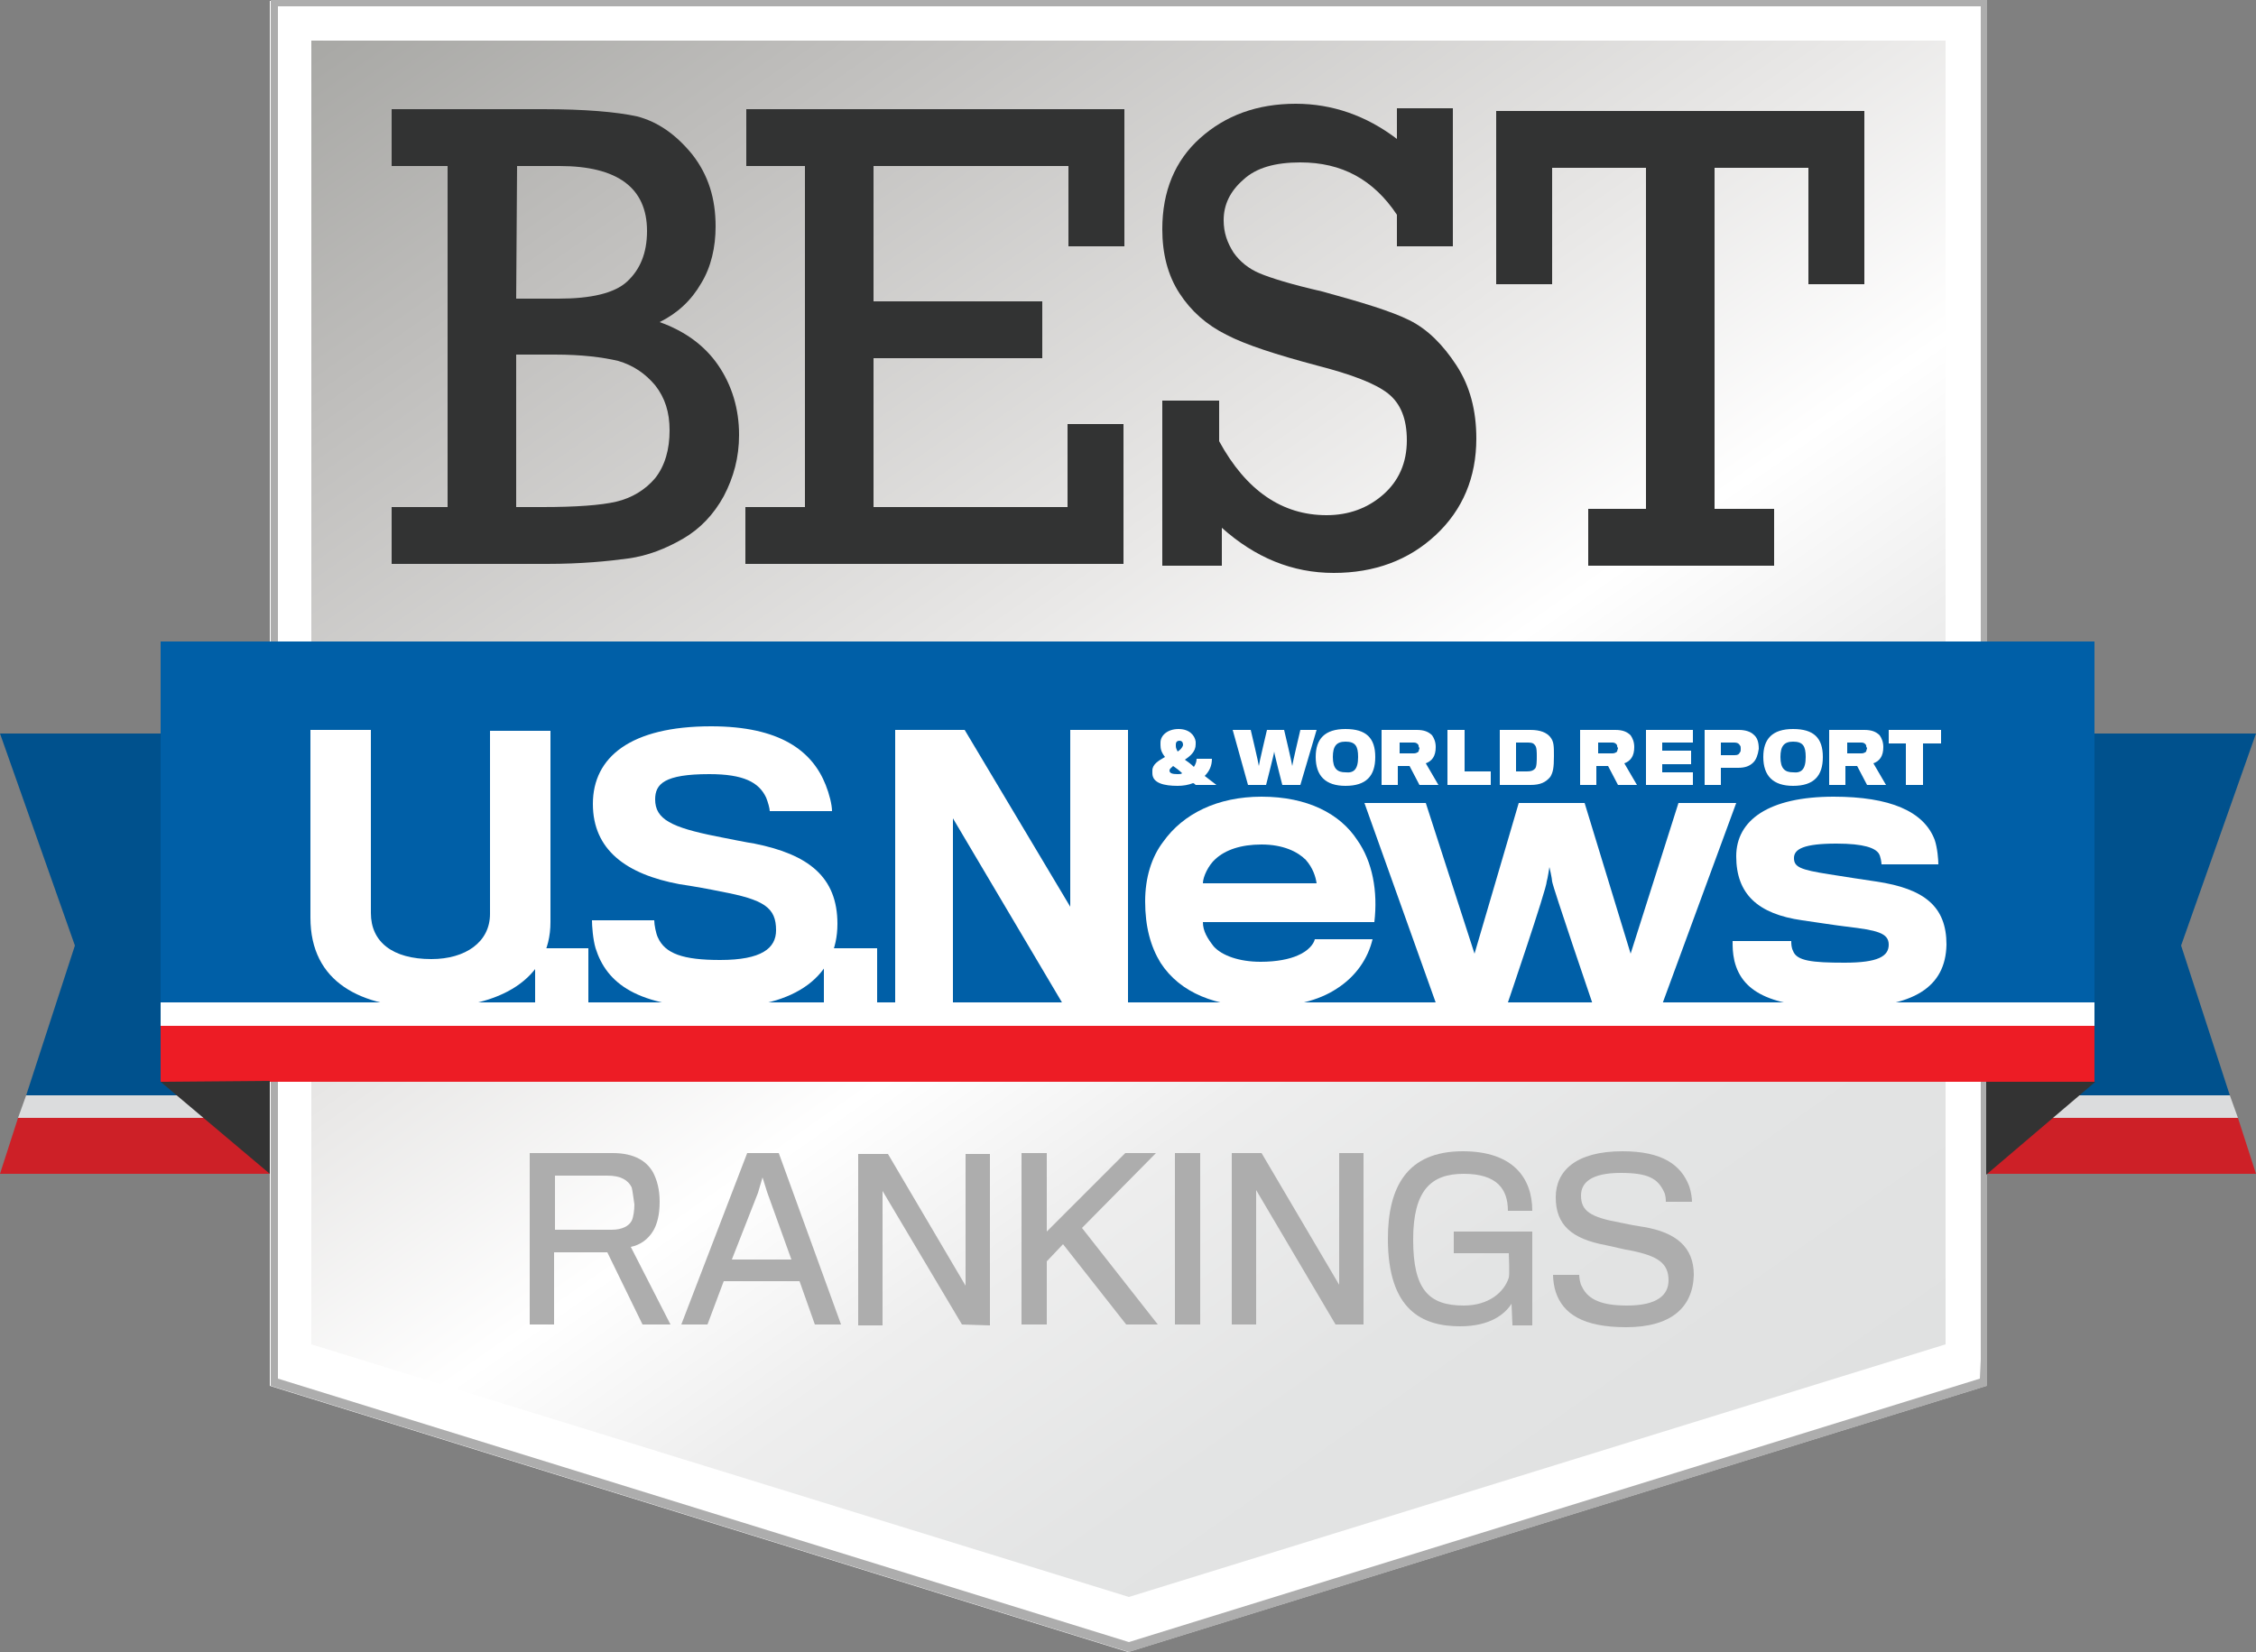 <?xml version="1.0" encoding="utf-8"?>
<!-- Generator: Adobe Illustrator 19.1.0, SVG Export Plug-In . SVG Version: 6.00 Build 0)  -->
<svg version="1.1" id="Layer_1" xmlns="http://www.w3.org/2000/svg" xmlns:xlink="http://www.w3.org/1999/xlink" x="0px" y="0px"
	 viewBox="0 0 250 183.1" enable-background="new 0 0 250 183.1" xml:space="preserve">
<rect x="0" y="0" width="250" height="183.1" fill="#808080" stroke="none"/>
<g>
	<g>
		<g>
			<polygon fill="#00518D" points="247.1,121.4 215.3,121.4 215.3,81.3 250,81.3 241.7,104.8 			"/>
			<polygon fill="#DBDCDD" points="248,123.9 215.3,123.9 215.3,121.4 247.1,121.4 			"/>
			<polygon fill="#CD2027" points="250,130.1 215.3,130.1 215.3,123.9 248,123.9 			"/>
		</g>
		<g>
			<polygon fill="#00518D" points="2.9,121.4 34.7,121.4 34.7,81.3 0,81.3 8.3,104.8 			"/>
			<polygon fill="#DBDCDD" points="2,123.9 34.7,123.9 34.7,121.4 2.9,121.4 			"/>
			<polygon fill="#CD2027" points="0,130.1 34.7,130.1 34.7,123.9 2,123.9 			"/>
		</g>
	</g>
	<polygon fill="#FFFFFF" points="29.9,0.1 29.9,153.6 125,183.1 220.1,153.6 220.1,0.1 	"/>
	
		<linearGradient id="SVGID_1_" gradientUnits="userSpaceOnUse" x1="61.314" y1="166.275" x2="188.786" y2="-15.775" gradientTransform="matrix(1 0 0 -1 0 152)">
		<stop  offset="0" style="stop-color:#A8A8A5"/>
		<stop  offset="0.149" style="stop-color:#BEBDBB"/>
		<stop  offset="0.443" style="stop-color:#E9E8E7"/>
		<stop  offset="0.589" style="stop-color:#FFFFFF"/>
		<stop  offset="0.697" style="stop-color:#EEEEEE"/>
		<stop  offset="0.838" style="stop-color:#E3E4E4"/>
		<stop  offset="1" style="stop-color:#E0E1E1"/>
	</linearGradient>
	<polygon fill="url(#SVGID_1_)" points="34.5,4.5 34.5,149 125.1,177 215.6,149 215.6,4.5 	"/>
	<path fill="#ADADAD" d="M219.4,0L219.4,0H30.7l0,0H30l0,0v150.7v2.9l95.1,29.5l95.1-29.5v-2.9V0l0,0H219.4z M219.4,152.8L125.1,182
		l-94.3-29.2v-2.1V0.7h188.7v150L219.4,152.8L219.4,152.8z"/>
	<g>
		<path fill="#ADADAD" d="M72.4,136.4c-0.6,1-1.5,1.6-2.5,1.8l4.4,8.6h-3.1l-3.9-8h-5.9v8h-2.7v-19h9.2c2.4,0,3.8,0.9,4.5,2.2
			c0.4,0.8,0.7,1.8,0.7,3.2C73.1,134.7,72.8,135.7,72.4,136.4z M70,131.6c-0.4-0.8-1.2-1.3-2.7-1.3h-5.8c0,0,0,5.9,0,6h6.3
			c1.1,0,1.9-0.4,2.2-1c0.2-0.4,0.3-1.2,0.3-1.8C70.2,132.8,70.1,132,70,131.6z"/>
		<path fill="#ADADAD" d="M78.4,146.8h-2.9l7.3-19h3.5l6.9,19h-2.9l-1.7-4.8h-8.4L78.4,146.8z M85,132.1l-0.5-1.6l-0.5,1.7l-2.9,7.4
			h6.6L85,132.1z"/>
		<path fill="#ADADAD" d="M106.6,146.8L97.8,132v14.9h-2.7v-19h3.3l8.6,14.6v-14.6h2.7v19L106.6,146.8L106.6,146.8z"/>
		<path fill="#ADADAD" d="M124.8,146.8l-7-8.9l-1.8,1.9v7h-2.8v-19h2.8v8.7l8.7-8.7h3.4l-8.2,8.3l8.4,10.7H124.8z"/>
		<path fill="#ADADAD" d="M130.2,146.8v-19h2.8v19H130.2z"/>
		<path fill="#ADADAD" d="M148,146.8l-8.8-14.9v14.9h-2.7v-19h3.3l8.6,14.6v-14.6h2.7v19L148,146.8L148,146.8z"/>
		<path fill="#ADADAD" d="M167.6,146.8l-0.1-2.3c-0.7,1.1-2.3,2.5-5.7,2.5c-4.2,0-8-1.8-8-9.7c0-5.7,2.1-9.7,8.3-9.7
			c5.6,0,7.7,3,7.7,6.6h-2.7c0-2.4-1.2-4.1-4.9-4.1c-3.6,0-5.6,1.8-5.6,7.3s1.7,7.3,5.6,7.3c2.8,0,4.5-1.5,5-3.1
			c0.1-0.3,0-2.6,0-2.7h-6.1v-2.4h8.7c0,0,0,4.3,0,5.4c0,2.3,0,5,0,5h-2.2V146.8z"/>
		<path fill="#ADADAD" d="M180.2,147.1c-4.8,0-7-1.5-7.8-3.9c-0.2-0.6-0.3-1.4-0.3-1.9h2.9c0,0.3,0.1,1,0.3,1.3
			c0.7,1.5,2.3,2.1,5,2.1c3.4,0,4.6-1.2,4.6-2.8c0-1.9-1.2-2.7-4.2-3.3c-0.7-0.1-1.8-0.4-2.8-0.6c-3.7-0.7-5.5-2.2-5.5-5.3
			c0-2.9,2.2-5.1,7.4-5.1c4.4,0,6.5,1.5,7.4,3.9c0.2,0.6,0.3,1.3,0.3,1.7h-2.9c0-0.2,0-0.7-0.2-1.1c-0.7-1.5-1.8-2.1-4.8-2.1
			c-3.3,0-4.4,1.1-4.4,2.5c0,1.7,1,2.4,4.3,3c0.9,0.2,2,0.4,2.7,0.5c3.5,0.6,5.5,2.2,5.5,5.3C187.6,144.9,185.2,147.1,180.2,147.1z"
			/>
	</g>
	<g>
		<rect x="17.8" y="71.1" fill="#005FA7" width="214.3" height="40"/>
		<rect x="17.8" y="111.1" fill="#FFFFFF" width="214.3" height="2.6"/>
		<rect x="17.8" y="113.7" fill="#ED1C25" width="214.3" height="6.2"/>
		<g>
			<g id="U.S.News_17_">
				<path fill="#FFFFFF" d="M47.6,111.7c-7.6,0-13.2-2.8-13.2-10c0-0.7,0-20.8,0-20.8h6.7c0,0,0,19.7,0,20.3c0,3.2,2.4,5.1,6.7,5.1
					c3.8,0,6.5-1.9,6.5-5c0-0.6,0-20.3,0-20.3H61c0,0,0,20.6,0,21.2C61,108.5,55.4,111.7,47.6,111.7z"/>
				<path fill="#FFFFFF" d="M59.3,111.3v-6.2h5.9v6.2H59.3z"/>
				<path fill="#FFFFFF" d="M79.7,111.7c-9.2,0-12.5-2.8-13.7-6.6c-0.3-1-0.4-2.5-0.4-3.1h6.9c0,0.5,0.2,1.5,0.4,1.9
					c0.8,1.8,2.8,2.5,6.9,2.5c4.6,0,6.2-1.3,6.2-3.3c0-2.5-1.3-3.4-6.2-4.3c-0.9-0.2-3.1-0.6-4.5-0.8c-5.9-1.1-9.6-3.8-9.6-8.9
					c0-5.2,4.2-8.6,13.1-8.6c7.6,0,11.2,2.7,12.7,6.5c0.4,1,0.7,2.2,0.7,2.9h-6.9c0-0.3-0.2-1-0.4-1.5c-0.8-1.7-2.5-2.6-6.3-2.6
					c-5,0-6,1.1-6,2.8c0,2.2,1.8,3.1,6.8,4.1c1.5,0.3,3.5,0.7,4.2,0.8c6,1.2,9.2,3.7,9.2,8.9C92.8,108,88.4,111.7,79.7,111.7z"/>
				<path fill="#FFFFFF" d="M91.3,111.3v-6.2h5.9v6.2H91.3z"/>
				<path fill="#FFFFFF" d="M117.8,111.3l-12.2-20.6v20.6h-6.4V80.9h7.7l11.7,19.6V80.9h6.4v30.4H117.8z"/>
				<path fill="#FFFFFF" d="M148.1,109.6c-2,1.3-4.7,2-8.3,2c-5,0-9-1.5-11.2-4.9c-1.1-1.8-1.7-4-1.7-6.8c0-2.6,0.7-4.9,2-6.6
					c2.2-3.1,6-5,10.9-5c5.1,0,8.7,1.9,10.6,4.8c1.7,2.4,2.3,5.7,1.9,9.1h-19c0,1,0.5,1.8,1.2,2.7c0.9,1,2.8,1.7,5.2,1.7
					c1.8,0,3.2-0.3,4.1-0.7c1.2-0.5,1.8-1.3,1.9-1.8h6.4C151.6,106.2,150.3,108.2,148.1,109.6z M144.7,95.3
					c-0.9-0.9-2.5-1.7-4.9-1.7c-2.3,0-4,0.6-5.1,1.6c-0.8,0.7-1.4,2-1.4,2.7h12.6C145.8,97.2,145.5,96.2,144.7,95.3z"/>
				<path fill="#FFFFFF" d="M184.2,111.3h-7.7c0,0-4.4-12.9-4.5-13.6c0-0.3-0.3-1.6-0.3-1.6s-0.2,1.3-0.3,1.6
					c0,0.8-4.4,13.7-4.4,13.7h-7.8l-8-22.4h6.8l5.4,16.7l4.9-16.7h7.3l5.1,16.7L186,89h6.4L184.2,111.3z"/>
				<path fill="#FFFFFF" d="M204.3,111.7c-7.6,0-11.2-1.5-12.1-5.2c-0.2-0.9-0.2-1.5-0.2-2.2h6.5c0,0.3,0,0.7,0.2,1.1
					c0.4,1.1,2.1,1.3,5.7,1.3c3.7,0,4.9-0.7,4.9-2s-1.3-1.6-4.7-2c-0.9-0.1-3.5-0.5-4.9-0.7c-4.9-0.7-7.3-2.9-7.3-7.1
					c0-4,3.6-6.6,10.8-6.6c6.2,0,10,1.6,11.2,4.8c0.3,0.9,0.4,2.2,0.4,2.7h-6.3c0-0.2-0.1-0.9-0.3-1.2c-0.4-0.6-1.6-1.1-4.7-1.1
					c-3.6,0-4.7,0.6-4.7,1.6s0.7,1.3,3.9,1.8c1.3,0.2,4.4,0.7,5.2,0.8c5.4,0.8,7.8,2.8,7.8,7C215.6,109.4,212.1,111.7,204.3,111.7z"
					/>
			</g>
			<g id="_x26__World_Report_17_">
				<path fill="#FFFFFF" d="M132.3,85c0.2-0.3,0.3-0.6,0.3-0.9h1.7c0,0.8-0.3,1.4-0.8,1.9c0.4,0.3,0.9,0.7,1.3,1h-2.3
					c-0.1-0.1-0.2-0.2-0.3-0.2c-0.5,0.2-1.1,0.3-1.7,0.3c-1.5,0-2.8-0.3-2.8-1.4c0-0.1,0-0.2,0-0.3c0-0.7,0.7-1.1,1.4-1.5
					c-0.4-0.5-0.5-0.9-0.5-1.3c0-0.1,0-0.2,0-0.3c0-0.8,0.8-1.5,2-1.5s1.8,0.7,1.9,1.4c0,0.1,0,0.2,0,0.3c0,0.8-0.6,1.3-1.2,1.7
					C131.6,84.4,132,84.7,132.3,85z M129.6,85.4c0,0.3,0.3,0.4,0.9,0.4c0.2,0,0.4,0,0.5-0.1c-0.3-0.3-0.7-0.6-1-0.8
					C129.8,85.1,129.6,85.2,129.6,85.4z M131.1,82.6L131.1,82.6c0-0.3-0.1-0.5-0.4-0.5c-0.3,0-0.4,0.2-0.4,0.4c0,0,0,0.1,0,0.2
					c0,0.2,0.1,0.4,0.2,0.6C130.8,83.1,131,82.9,131.1,82.6z"/>
				<path fill="#FFFFFF" d="M144.1,87h-2c0,0-0.9-3.5-0.9-3.7c0,0.2-0.9,3.7-0.9,3.7h-2l-1.7-6.1h2c0,0,0.9,3.8,0.9,4
					c0-0.2,0.9-4,0.9-4h1.9c0,0,0.9,3.8,0.9,4c0-0.2,0.9-4,0.9-4h1.8L144.1,87z"/>
				<path fill="#FFFFFF" d="M152.4,83.9c0,2.1-1,3.2-3.3,3.2c-2.2,0-3.3-1.1-3.3-3.2c0-2,1-3.1,3.3-3.1S152.4,81.8,152.4,83.9z
					 M150.5,83.9c0-1.2-0.3-1.7-1.4-1.7c-1,0-1.4,0.5-1.4,1.7c0,1.3,0.5,1.7,1.4,1.7C150,85.7,150.5,85.3,150.5,83.9z"/>
				<path fill="#FFFFFF" d="M158.8,84c-0.2,0.3-0.5,0.5-0.8,0.6l1.4,2.4h-2.1l-1.1-2.1h-1.3V87h-1.8v-6.1h3.9c0.8,0,1.3,0.2,1.7,0.6
					c0.2,0.3,0.4,0.7,0.4,1.3C159.1,83.3,159,83.7,158.8,84z M157.2,82.6c-0.1-0.2-0.3-0.3-0.5-0.3h-1.6v1.2h1.6
					c0.2,0,0.4-0.1,0.5-0.2c0-0.1,0.1-0.3,0.1-0.4C157.2,82.8,157.2,82.7,157.2,82.6z"/>
				<path fill="#FFFFFF" d="M160.4,87v-6.1h1.9v4.6h2.9V87H160.4z"/>
				<path fill="#FFFFFF" d="M169.6,87h-3.4v-6.1h3.4c1.1,0,1.8,0.3,2.2,0.8s0.4,1,0.4,2.1c0,1.3-0.1,1.8-0.4,2.3
					C171.3,86.7,170.7,87,169.6,87z M170.3,83.8c0-0.4,0-1-0.2-1.2c-0.2-0.3-0.5-0.3-0.9-0.3H168v3.2h1.2c0.5,0,0.7-0.1,0.9-0.3
					C170.3,85,170.3,84.3,170.3,83.8z"/>
				<path fill="#FFFFFF" d="M180.8,84c-0.2,0.3-0.5,0.5-0.8,0.6l1.4,2.4h-2.1l-1.1-2.1h-1.3V87h-1.8v-6.1h3.9c0.8,0,1.3,0.2,1.7,0.6
					c0.2,0.3,0.4,0.7,0.4,1.3C181.1,83.3,181,83.7,180.8,84z M179.2,82.6c-0.1-0.2-0.3-0.3-0.5-0.3h-1.6v1.2h1.6
					c0.2,0,0.4-0.1,0.5-0.2c0-0.1,0.1-0.3,0.1-0.4C179.2,82.8,179.2,82.7,179.2,82.6z"/>
				<path fill="#FFFFFF" d="M182.4,87v-6.1h5.2v1.4h-3.4v0.9h3.2v1.5h-3.2v0.9h3.4V87H182.4z"/>
				<path fill="#FFFFFF" d="M194.3,84.5c-0.4,0.4-0.9,0.6-1.7,0.6c-0.2,0-1.9,0-1.9,0V87h-1.8v-6.1h3.8c0.7,0,1.3,0.2,1.6,0.5
					c0.4,0.3,0.6,0.8,0.6,1.6C194.8,83.7,194.6,84.2,194.3,84.5z M192.8,82.6c-0.1-0.2-0.3-0.3-0.6-0.3h-1.5v1.4h1.5
					c0.4,0,0.5-0.1,0.6-0.3c0.1-0.1,0.1-0.2,0.1-0.4C192.9,82.8,192.9,82.7,192.8,82.6z"/>
				<path fill="#FFFFFF" d="M202,83.9c0,2.1-1,3.2-3.3,3.2c-2.2,0-3.3-1.1-3.3-3.2c0-2,1-3.1,3.3-3.1S202,81.8,202,83.9z
					 M200.1,83.9c0-1.2-0.3-1.7-1.4-1.7c-1,0-1.4,0.5-1.4,1.7c0,1.3,0.5,1.7,1.4,1.7C199.6,85.7,200.1,85.3,200.1,83.9z"/>
				<path fill="#FFFFFF" d="M208.4,84c-0.2,0.3-0.5,0.5-0.8,0.6L209,87h-2.1l-1.1-2.1h-1.3V87h-1.8v-6.1h3.9c0.8,0,1.3,0.2,1.7,0.6
					c0.2,0.3,0.4,0.7,0.4,1.3C208.7,83.3,208.6,83.7,208.4,84z M206.8,82.6c-0.1-0.2-0.3-0.3-0.5-0.3h-1.6v1.2h1.6
					c0.2,0,0.4-0.1,0.5-0.2c0-0.1,0.1-0.3,0.1-0.4C206.8,82.8,206.8,82.7,206.8,82.6z"/>
				<path fill="#FFFFFF" d="M213.1,82.4V87h-1.9v-4.6h-1.9v-1.5h5.8v1.5H213.1z"/>
			</g>
		</g>
		<polygon fill="#333333" points="17.8,119.9 29.9,130.1 29.9,119.8 		"/>
	</g>
	<polygon fill="#333333" points="232.2,119.9 220.1,130.2 220.1,119.9 	"/>
	<g>
		<path fill="#323333" d="M49.6,56.2V18.4h-6.2v-6.3h16.8c4.6,0,8.1,0.3,10.4,0.8c2.3,0.6,4.3,2,6.1,4.2c1.8,2.3,2.6,4.9,2.6,8
			c0,2.3-0.5,4.5-1.6,6.3c-1.1,1.9-2.6,3.3-4.6,4.3c2.8,1,5,2.6,6.5,4.8s2.3,4.8,2.3,7.7c0,2.5-0.6,4.7-1.7,6.8
			c-1.1,2-2.6,3.6-4.5,4.7c-1.9,1.1-3.9,1.9-6.1,2.2s-5.2,0.6-9,0.6H43.4v-6.3L49.6,56.2z M57.2,33.1h4.7c3.6,0,6.2-0.6,7.6-1.9
			c1.4-1.3,2.2-3.1,2.2-5.6c0-4.8-3.3-7.2-9.7-7.2h-4.7L57.2,33.1L57.2,33.1z M57.2,56.2h2.9c3.7,0,6.5-0.2,8.2-0.6
			c1.7-0.4,3.2-1.3,4.3-2.6c1.1-1.4,1.6-3.2,1.6-5.3c0-2-0.5-3.6-1.6-5c-1.1-1.3-2.4-2.2-4.1-2.7c-1.7-0.4-4-0.7-7-0.7h-4.3
			L57.2,56.2z"/>
		<path fill="#323333" d="M89.2,56.2V18.4h-6.5v-6.3h41.9v15.2h-6.2v-8.9H96.8v15h18.7v6.3H96.8v16.5h21.5V47h6.2v15.5H82.6v-6.3
			H89.2z"/>
		<path fill="#323333" d="M128.8,62.7V44.4h6.3v4.5c3,5.5,7,8.2,11.9,8.2c2.5,0,4.6-0.8,6.3-2.3s2.6-3.5,2.6-6
			c0-2.4-0.7-4.1-2.1-5.2c-1.4-1.1-4-2.1-7.9-3.1c-4.5-1.2-7.9-2.3-10-3.4c-2.2-1.1-3.9-2.6-5.2-4.6s-1.9-4.4-1.9-7.1
			c0-4.2,1.4-7.6,4.2-10.1s6.3-3.8,10.6-3.8c4,0,7.8,1.3,11.2,3.9V12h6.2v15.3h-6.2v-3.5c-2.6-3.9-6.1-5.8-10.7-5.8
			c-2.8,0-4.9,0.6-6.3,1.9c-1.5,1.3-2.2,2.8-2.2,4.5c0,1.4,0.4,2.5,1.1,3.6c0.7,1,1.7,1.8,2.9,2.3s3.4,1.2,6.9,2
			c4.4,1.2,7.7,2.2,9.7,3.2s3.7,2.7,5.2,5s2.2,5,2.2,8.1c0,4.3-1.5,7.9-4.5,10.7s-6.8,4.2-11.3,4.2c-4.6,0-8.7-1.7-12.4-5v4.2H128.8
			z"/>
		<path fill="#323333" d="M182.4,56.4V18.6H172v12.9h-6.2V12.3h40.8v19.2h-6.2V18.6H190v37.8h6.6v6.3H176v-6.3H182.4z"/>
	</g>
</g>
</svg>
